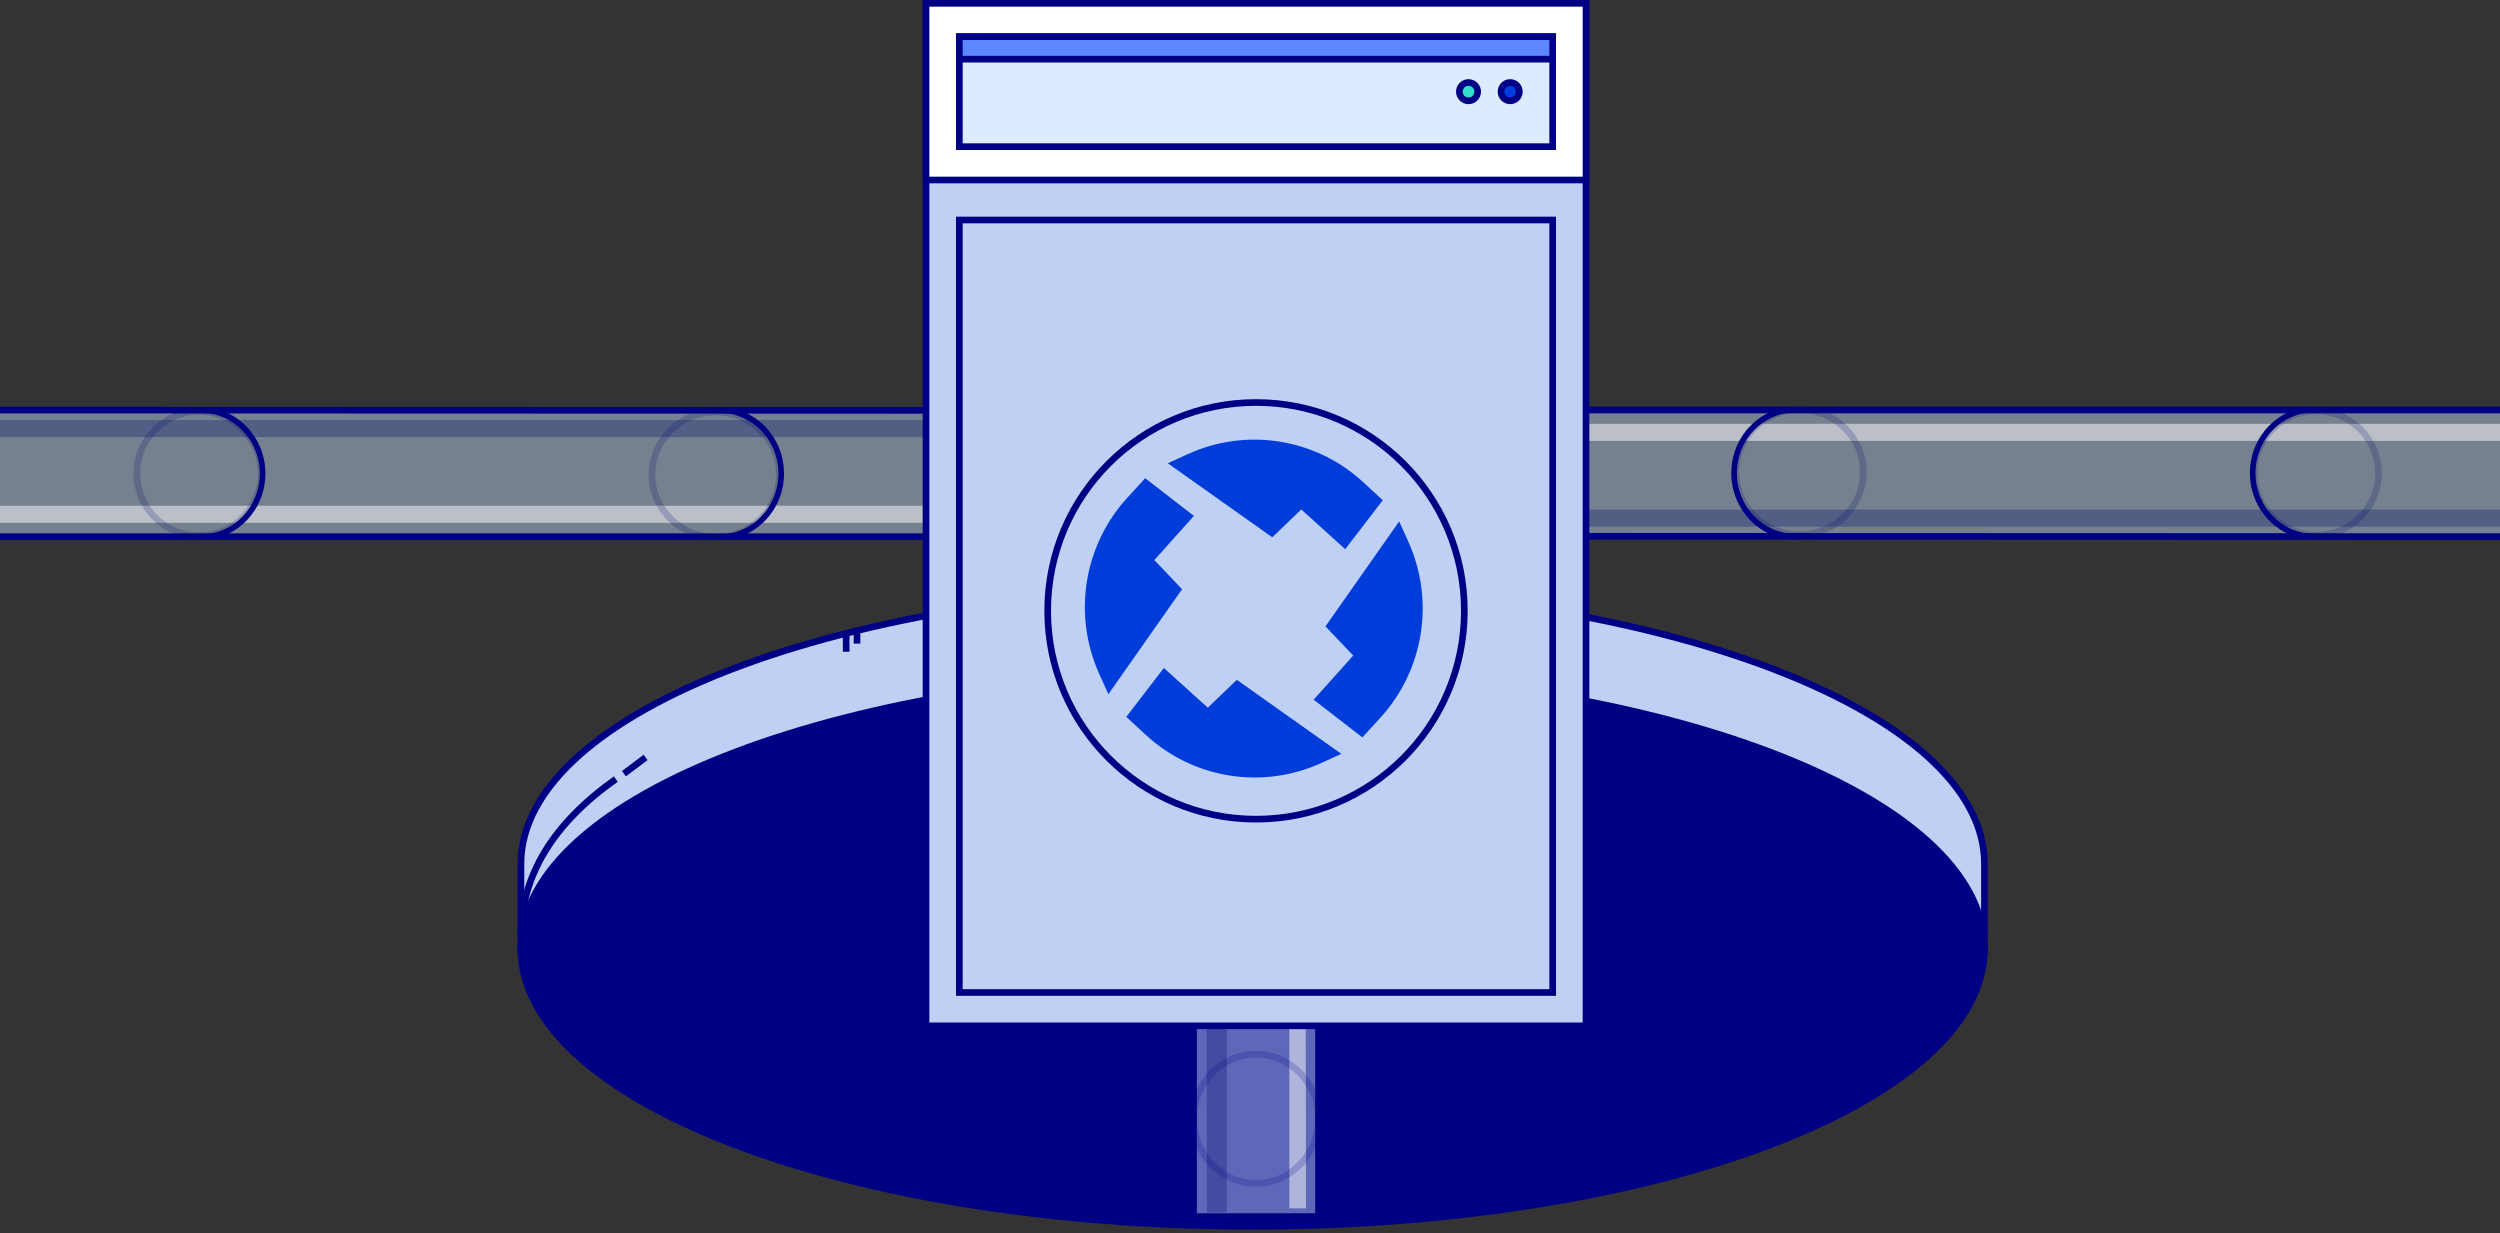 <svg width="375" height="185" viewBox="0 0 375 185" fill="none" xmlns="http://www.w3.org/2000/svg"
    class="mw-100 mb-sm-20 visible-sm">
    <rect x="0" y="0" width="375" height="185" fill="#333333" stroke="none"/>
    <g>
        <path fill-rule="evenodd" clip-rule="evenodd"
            d="M78.141 129.586V142.475H297.666V129.586C297.666 106.619 248.524 88 187.903 88C127.283 88 78.141 106.619 78.141 129.586Z"
            fill="#BED1F4" stroke="#000085" />
        <path
            d="M187.903 183.941C248.524 183.941 297.666 165.285 297.666 142.272C297.666 119.259 248.524 100.602 187.903 100.602C127.283 100.602 78.141 119.259 78.141 142.272C78.141 165.285 127.283 183.941 187.903 183.941Z"
            fill="#000085" stroke="#000085" />
        <path d="M170.423 88.406V95.317" stroke="#000085" />
        <path d="M172.862 88.406V98.57" stroke="#000085" />
        <path d="M126.924 94.911V97.757" stroke="#000085" />
        <path d="M128.55 94.504V96.537" stroke="#000085" />
        <path d="M159.446 99.383V102.229" stroke="#000085" />
        <path d="M209.856 88.813V100.196" stroke="#000085" />
        <path d="M223.271 90.032V95.317" stroke="#000085" />
        <path d="M78.141 140.442C78.141 131.441 82.883 123.581 92.369 116.863" stroke="#000085" />
        <path d="M93.589 116.05L96.841 113.611" stroke="#000085" />
        <path d="M172.39 80.5L-15.098 80.5L-15.098 61.5L172.39 61.57L172.39 80.5Z" fill="#BBD0EF"
            fill-opacity="0.5" stroke="#000085" />
        <path opacity="0.3"
            d="M-5.193 65.57L-5.193 62.999L170.958 62.999L170.959 64.23L170.96 65.57L-5.193 65.57Z"
            fill="#000D6D" />
        <path opacity="0.5" d="M170.956 75.857L170.959 78.428L-10.337 78.428L-10.337 75.857L170.956 75.857Z"
            fill="white" />
        <path opacity="0.2"
            d="M29.844 61.713C24.696 61.713 20.522 65.887 20.522 71.035C20.522 76.183 24.696 80.357 29.844 80.357C34.993 80.357 39.166 76.183 39.166 71.035C39.166 65.887 34.993 61.713 29.844 61.713Z"
            stroke="#000D6D" />
        <path
            d="M30.166 81L30.166 80.148C35.027 80.148 38.971 76.07 38.971 71.035C38.971 66 35.027 61.922 30.166 61.922L30.166 61.07C35.493 61.07 39.809 65.533 39.809 71.035C39.809 76.537 35.493 81 30.166 81Z"
            fill="#000085" />
        <path opacity="0.2"
            d="M107.35 61.804C102.073 61.804 97.795 66.006 97.795 71.189C97.795 76.372 102.073 80.573 107.35 80.573C112.627 80.573 116.905 76.372 116.905 71.189C116.905 66.006 112.627 61.804 107.35 61.804Z"
            stroke="#000D6D" />
        <path
            d="M107.957 81L107.957 80.148C112.818 80.148 116.762 76.07 116.762 71.035C116.762 66 112.818 61.922 107.957 61.922L107.957 61.07C113.285 61.07 117.6 65.533 117.6 71.035C117.6 76.537 113.285 81 107.957 81Z"
            fill="#000085" />
        <path d="M204.903 61.5H392.391V80.5L204.903 80.43V61.5Z" fill="#BBD0EF" fill-opacity="0.5"
            stroke="#000085" />
        <path opacity="0.3" d="M382.486 76.43V79.001H206.335L206.334 77.77L206.333 76.43H382.486Z"
            fill="#000D6D" />
        <path opacity="0.5" d="M206.337 66.143L206.334 63.572H387.63V66.143H206.337Z" fill="white" />
        <path opacity="0.2"
            d="M347.449 80.287C352.597 80.287 356.771 76.114 356.771 70.965C356.771 65.817 352.597 61.643 347.449 61.643C342.3 61.643 338.127 65.817 338.127 70.965C338.127 76.114 342.3 80.287 347.449 80.287Z"
            stroke="#000D6D" />
        <path
            d="M347.127 61V61.852C342.266 61.852 338.322 65.93 338.322 70.965C338.322 76 342.266 80.078 347.127 80.078V80.93C341.8 80.93 337.484 76.467 337.484 70.965C337.484 65.463 341.8 61 347.127 61Z"
            fill="#000085" />
        <path opacity="0.2"
            d="M269.943 80.195C275.22 80.195 279.498 75.994 279.498 70.811C279.498 65.628 275.22 61.427 269.943 61.427C264.666 61.427 260.388 65.628 260.388 70.811C260.388 75.994 264.666 80.195 269.943 80.195Z"
            stroke="#000D6D" />
        <path
            d="M269.336 61V61.852C264.475 61.852 260.531 65.93 260.531 70.965C260.531 76 264.475 80.078 269.336 80.078V80.93C264.008 80.93 259.693 76.467 259.693 70.965C259.693 65.463 264.008 61 269.336 61Z"
            fill="#000085" />
        <path d="M197.777 120V182.486H179.027V120L197.777 120Z" fill="#BBD0EF" fill-opacity="0.5" stroke="#000085" />
        <path opacity="0.3" d="M184.027 181.871L181.037 181.875L180.902 106.253L184.027 106.254V181.871Z"
            fill="#000D6D" />
        <path opacity="0.5" d="M193.402 107.504L195.794 107.5L195.902 181.246L194.706 181.248H193.402V107.504Z"
            fill="white" />
        <path opacity="0.2"
            d="M179.027 167.812C179.027 173.163 183.225 177.5 188.402 177.5C193.58 177.5 197.777 173.163 197.777 167.812C197.777 162.462 193.58 158.125 188.402 158.125C183.225 158.125 179.027 162.462 179.027 167.812Z"
            stroke="#000085" />
        <path d="M237.902 153.875V0.5H138.902V153.875H237.902Z" fill="#BED1F4" stroke="#000085" />
        <path d="M232.902 148.875V33H143.902V148.875H232.902Z" fill="#BED1F4" stroke="#000085" />
        <path d="M237.902 27V0.5L138.902 0.5V27L237.902 27Z" fill="white" stroke="#000085" />
        <path d="M232.902 22V5.5L143.902 5.5V22L232.902 22Z" fill="#DCEBFF" stroke="#000085" />
        <circle cx="226.527" cy="13.75" r="1.375" fill="#003CDA" stroke="#000085" />
        <circle cx="220.277" cy="13.75" r="1.375" fill="#33DFCC" stroke="#000085" />
        <path d="M232.902 8.875V5.5L143.902 5.5V8.875L232.902 8.875Z" fill="#5B88FF" stroke="#000085" />
        <path
            d="M157.152 91.625C157.152 74.366 171.143 60.375 188.402 60.375C205.661 60.375 219.652 74.366 219.652 91.625C219.652 108.884 205.661 122.875 188.402 122.875C171.143 122.875 157.152 108.884 157.152 91.625Z"
            fill="#BED1F4" stroke="#000085" />
        <path fill-rule="evenodd" clip-rule="evenodd"
            d="M204.353 110.608L207.037 107.677C213.589 100.519 215.247 90.108 211.246 81.247L209.875 78.21L198.821 93.956L202.981 98.328L197.049 104.954L204.353 110.608ZM171.778 71.731L169.095 74.663C162.543 81.82 160.884 92.231 164.885 101.092L166.257 104.129L177.31 88.383L173.15 84.011L179.083 77.386L171.778 71.731ZM207.414 75.037L204.496 72.341C197.372 65.759 187.009 64.093 178.19 68.112L175.167 69.49L190.839 80.595L195.191 76.415L201.785 82.376L207.414 75.037ZM168.948 107.533L171.866 110.23C178.99 116.812 189.353 118.478 198.172 114.458L201.195 113.081L185.522 101.975L181.171 106.155L174.576 100.195L168.948 107.533Z"
            fill="#003CDA" />
    </g>
</svg>